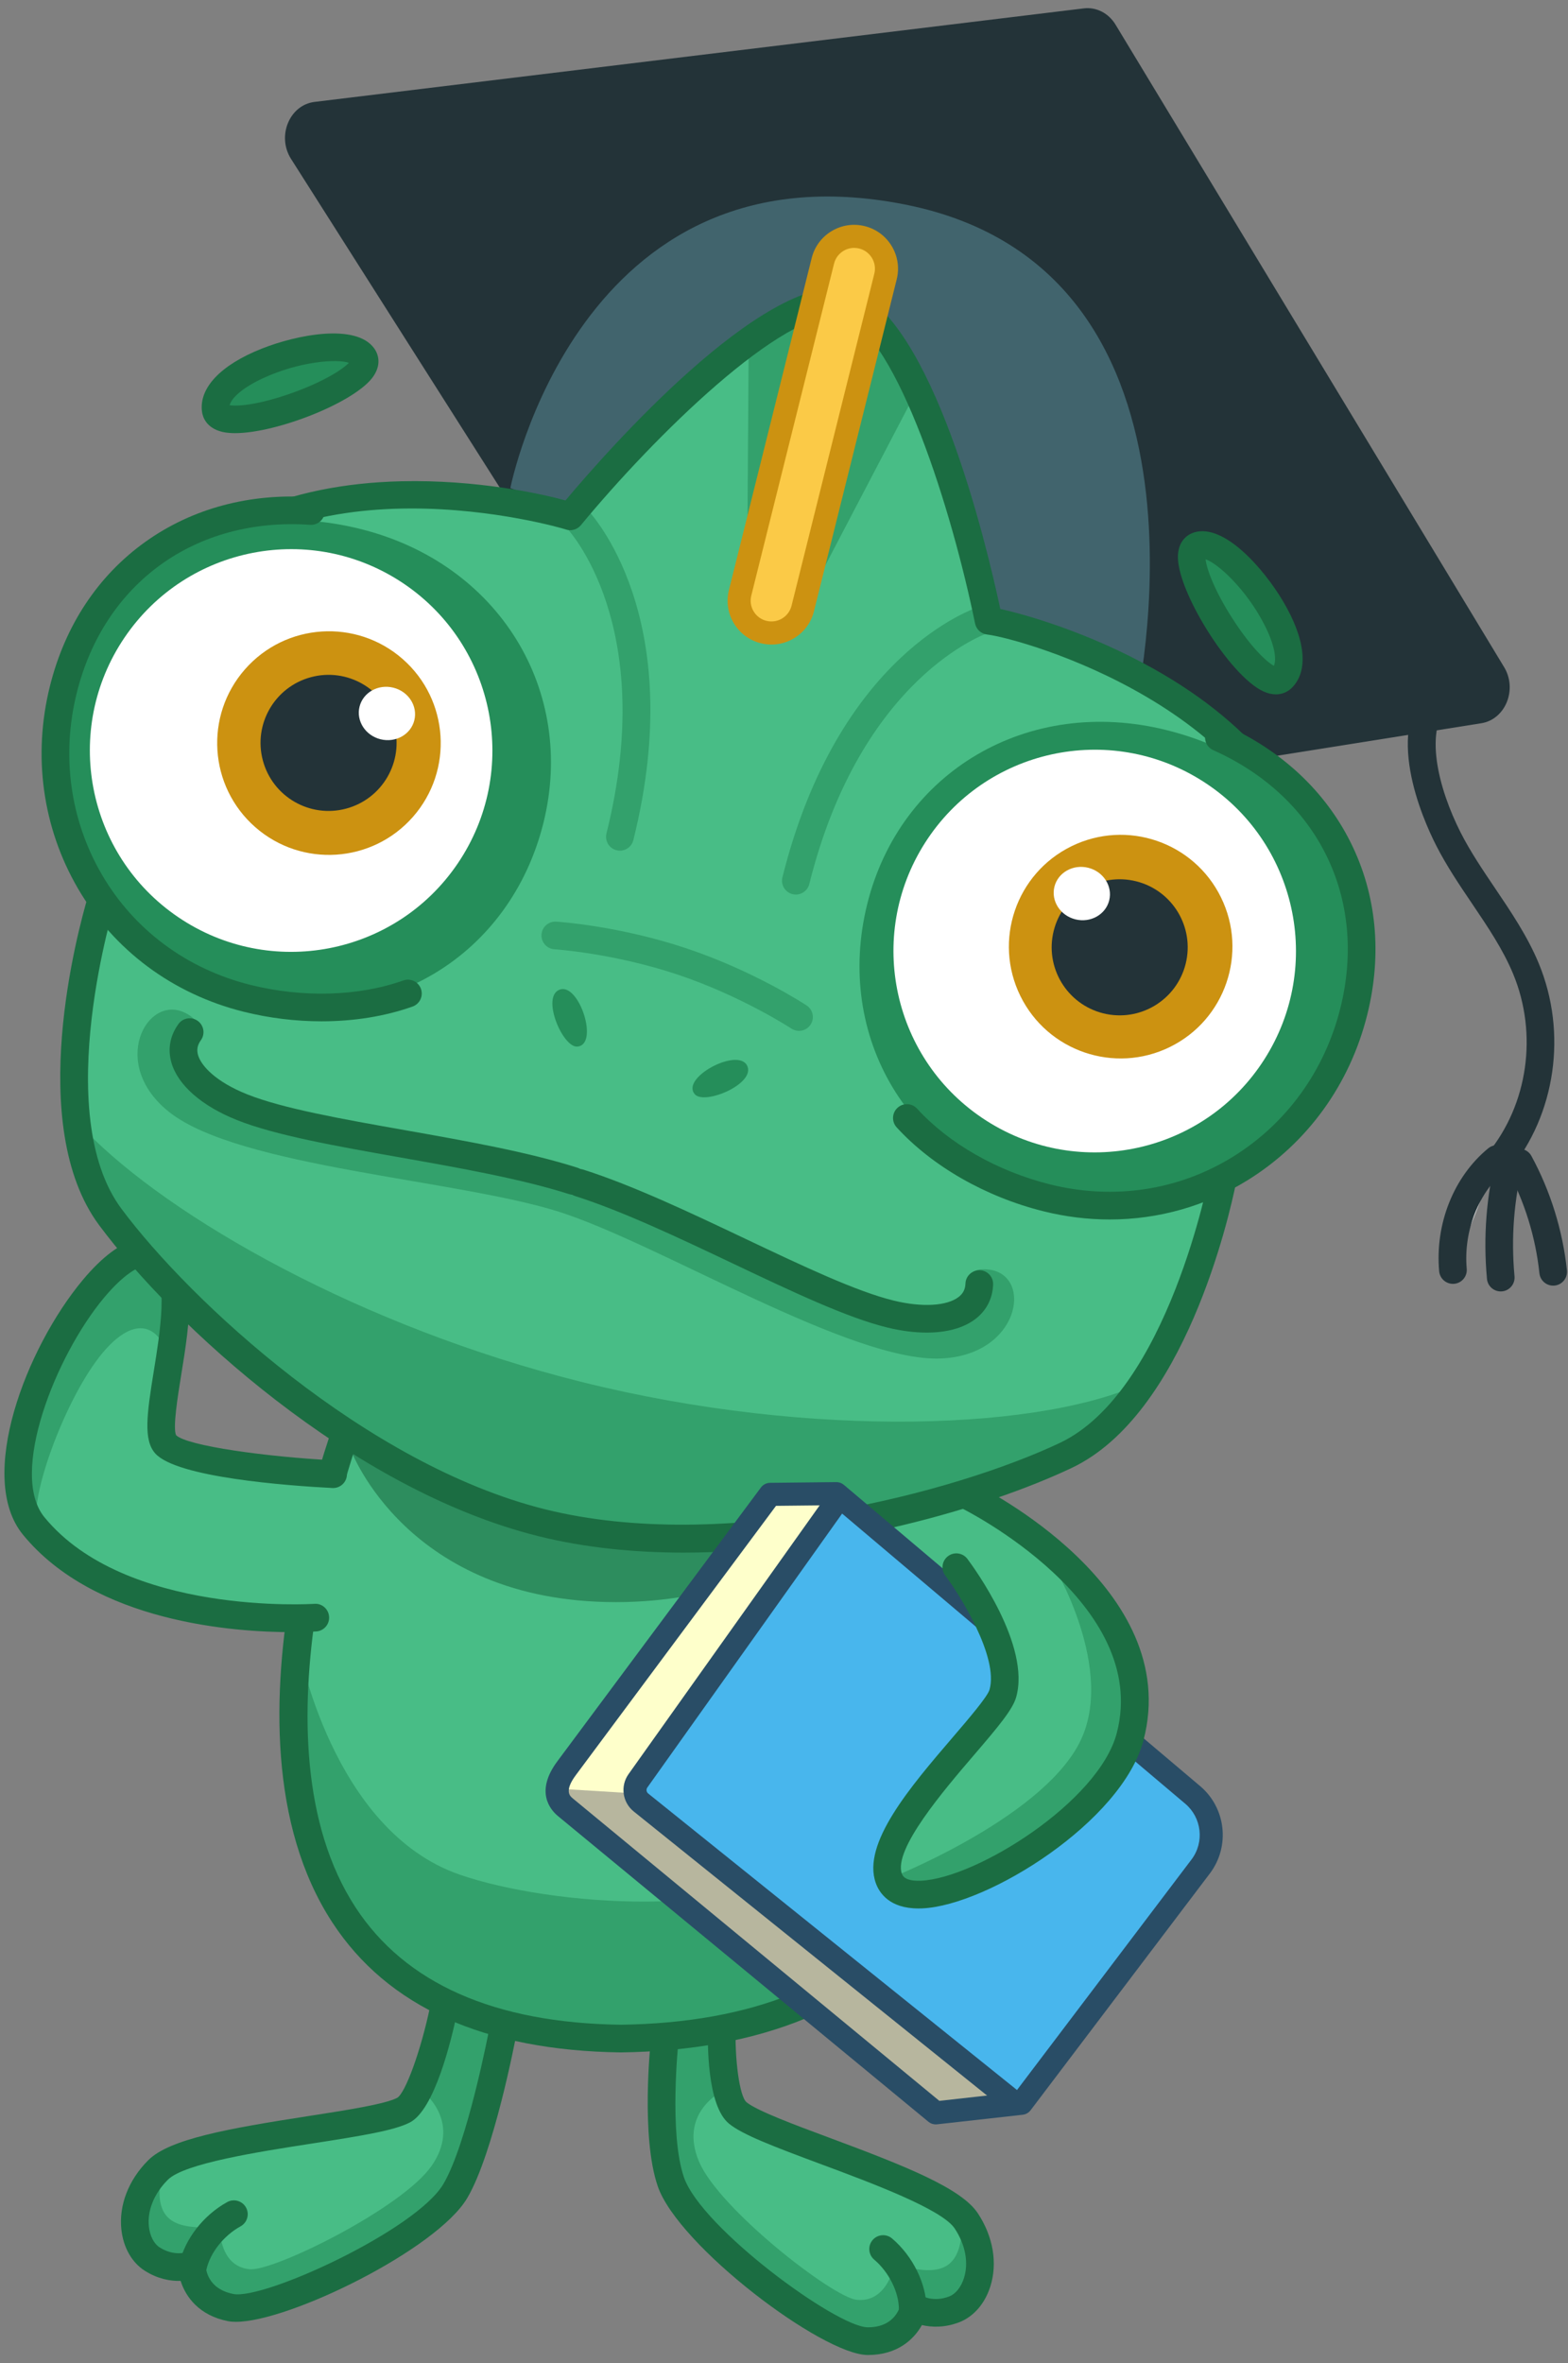 <svg width="154" height="232" viewBox="0 0 154 232" fill="none" xmlns="http://www.w3.org/2000/svg">
<rect x="0" y="0" width="154" height="232" fill="#808080" stroke="none"/>
<path d="M30.893 10.005L106.448 0.822C107.675 0.673 108.879 1.29 109.562 2.419L147.726 65.496C149.051 67.686 147.854 70.627 145.483 71.004L71.283 82.808L28.583 15.598C27.166 13.367 28.431 10.305 30.893 10.005Z" fill="#233338"/>
<path d="M147.152 115.472C146.848 115.472 146.542 115.371 146.289 115.162C145.71 114.685 145.627 113.828 146.104 113.249C150.071 108.434 151.057 101.514 148.615 95.62C147.62 93.218 146.141 91.028 144.575 88.709C143.337 86.878 142.058 84.984 141.035 82.97C139.709 80.357 135.76 71.48 140.632 66.917C141.179 66.404 142.039 66.432 142.553 66.98C143.066 67.527 143.038 68.387 142.49 68.901C139.714 71.501 141.277 77.442 143.459 81.739C144.405 83.603 145.636 85.426 146.827 87.188C148.4 89.517 150.027 91.925 151.127 94.58C153.948 101.391 152.8 109.397 148.203 114.978C147.934 115.304 147.544 115.472 147.152 115.472Z" fill="#233338"/>
<path d="M142.699 124.682C142.327 120.495 144.007 116.267 147.028 113.786L142.699 124.682Z" fill="white"/>
<path d="M142.698 126.041C142.002 126.041 141.409 125.509 141.346 124.803C140.931 120.142 142.778 115.518 146.165 112.736C146.746 112.259 147.601 112.344 148.078 112.923C148.555 113.503 148.471 114.36 147.891 114.836C145.228 117.023 143.722 120.841 144.053 124.562C144.12 125.31 143.568 125.97 142.82 126.036C142.779 126.039 142.738 126.041 142.698 126.041Z" fill="#233338"/>
<path d="M148.293 113.812C147.341 117.548 147.034 121.504 147.394 125.426L148.293 113.812Z" fill="white"/>
<path d="M147.392 126.785C146.698 126.785 146.105 126.256 146.041 125.551C145.664 121.449 145.979 117.387 146.976 113.477C147.161 112.75 147.901 112.309 148.628 112.496C149.356 112.682 149.795 113.422 149.609 114.149C148.689 117.757 148.398 121.51 148.747 125.302C148.815 126.05 148.265 126.711 147.518 126.78C147.476 126.783 147.434 126.785 147.392 126.785Z" fill="#233338"/>
<path d="M149.214 114.139C151.007 117.438 152.151 121.121 152.543 124.858L149.214 114.139Z" fill="white"/>
<path d="M152.542 126.217C151.855 126.217 151.265 125.698 151.192 125C150.82 121.451 149.723 117.92 148.02 114.788C147.661 114.129 147.905 113.304 148.565 112.945C149.225 112.586 150.049 112.831 150.408 113.49C152.28 116.933 153.485 120.815 153.895 124.716C153.974 125.463 153.432 126.131 152.686 126.21C152.637 126.215 152.589 126.217 152.542 126.217Z" fill="#233338"/>
<path d="M50.123 47.92C50.123 47.92 56.819 13.768 88.84 20.069C121.579 26.511 111.453 69.813 111.453 69.813L50.123 47.92Z" fill="#41646D"/>
<path d="M70.902 198.678C70.902 198.678 70.631 205.95 72.462 207.44C75.47 209.887 92.381 214.222 94.903 218.036C97.424 221.851 96.029 225.836 93.713 226.722C91.397 227.608 89.779 226.502 89.779 226.502C89.779 226.502 89.141 229.865 85.215 229.841C81.29 229.816 67.688 219.422 65.89 214.203C64.283 209.536 65.282 200.297 65.282 200.297L70.902 198.678Z" fill="#48BD86"/>
<g opacity="0.6">
<path d="M70.659 205.471C70.659 205.471 66.671 207.604 68.67 212.251C70.668 216.897 81.756 225.51 84.116 225.777C87.233 226.131 87.876 222.185 87.876 222.185C87.876 222.185 91.16 223.532 92.948 222.453C94.698 221.397 94.407 218.471 94.407 218.471C94.407 218.471 97.419 223.89 94.897 225.959C92.376 228.028 89.506 225.868 89.506 225.868C89.506 225.868 90.152 229.431 86.079 229.609C82.006 229.787 72.901 223.166 70.861 221.296C68.82 219.426 64.824 213.888 64.703 211.118C64.691 210.846 64.835 210.405 64.823 210.133L64.393 200.309C64.665 200.297 65.406 199.824 65.677 199.812L70.447 199.604C70.709 201.382 70.672 203.675 70.659 205.471Z" fill="#258E5A"/>
</g>
<path d="M85.256 231.2C85.239 231.2 85.223 231.2 85.206 231.2C80.743 231.171 66.613 220.476 64.604 214.645C62.917 209.748 63.889 200.541 63.931 200.151L66.633 200.443C66.623 200.533 65.685 209.437 67.174 213.759C68.883 218.719 82.152 228.462 85.223 228.481H85.255C87.988 228.482 88.425 226.339 88.443 226.248C88.528 225.797 88.835 225.421 89.259 225.245C89.683 225.07 90.167 225.121 90.545 225.379C90.57 225.395 91.648 226.056 93.226 225.452C93.847 225.215 94.386 224.547 94.669 223.665C95.152 222.16 94.824 220.382 93.768 218.785C92.511 216.884 85.623 214.321 80.594 212.451C75.882 210.699 72.928 209.57 71.604 208.493C69.417 206.714 69.474 200.491 69.544 198.627L72.26 198.727C72.133 202.181 72.638 205.831 73.32 206.385C74.363 207.234 78.013 208.591 81.542 209.903C89.007 212.68 94.416 214.835 96.037 217.286C97.549 219.574 97.994 222.202 97.258 224.495C96.718 226.179 95.602 227.453 94.199 227.99C92.802 228.525 91.525 228.492 90.546 228.261C89.75 229.684 88.12 231.2 85.256 231.2Z" fill="#1B6D42"/>
<path d="M89.644 228.027C88.9 228.027 88.293 227.426 88.286 226.68C88.272 225.002 87.295 223.055 85.856 221.834C85.284 221.348 85.213 220.491 85.7 219.918C86.185 219.347 87.042 219.276 87.615 219.762C89.652 221.49 90.983 224.197 91.004 226.656C91.01 227.407 90.407 228.021 89.657 228.027C89.653 228.027 89.649 228.027 89.644 228.027Z" fill="#1B6D42"/>
<path d="M43.408 197.616C43.408 197.616 41.73 206.069 39.637 207.16C36.199 208.954 18.762 209.804 15.526 213.034C12.29 216.264 12.857 220.448 14.948 221.782C17.039 223.115 18.846 222.356 18.846 222.356C18.846 222.356 18.795 225.779 22.646 226.543C26.496 227.308 41.908 219.857 44.718 215.105C47.23 210.856 49.062 199.5 49.062 199.5L43.408 197.616Z" fill="#48BD86"/>
<g opacity="0.6">
<path d="M41.799 205.594C41.799 205.594 45.277 208.484 42.386 212.635C39.495 216.785 26.903 222.995 24.538 222.783C21.413 222.503 21.575 218.509 21.575 218.509C21.575 218.509 18.088 219.169 16.553 217.753C15.051 216.367 15.924 213.56 15.924 213.56C15.924 213.56 11.885 218.263 13.939 220.796C15.994 223.33 19.238 221.79 19.238 221.79C19.238 221.79 17.89 225.15 21.845 226.143C25.799 227.135 36.048 222.477 38.422 221.056C40.797 219.634 45.824 215.011 46.499 212.322C46.565 212.059 46.513 211.597 46.579 211.333L48.973 201.795C48.71 201.729 48.697 199.095 48.433 199.029L44.036 197.458C43.423 199.148 42.147 203.831 41.799 205.594Z" fill="#258E5A"/>
</g>
<path d="M23.168 227.944C22.875 227.944 22.612 227.922 22.381 227.876C19.541 227.312 18.236 225.488 17.741 223.926C16.737 223.957 15.478 223.731 14.217 222.927C12.949 222.119 12.113 220.647 11.922 218.889C11.661 216.494 12.625 214.009 14.566 212.072C16.646 209.996 22.377 208.971 30.247 207.751C33.969 207.173 37.816 206.577 39.009 205.955C39.834 205.457 41.344 201.282 42.235 197.023L44.896 197.58C44.304 200.405 42.67 207.111 40.266 208.365C38.753 209.154 35.632 209.666 30.664 210.436C25.361 211.259 18.099 212.385 16.486 213.995C15.132 215.347 14.453 217.024 14.623 218.594C14.724 219.515 15.118 220.278 15.678 220.635C17.104 221.544 18.308 221.106 18.319 221.102C18.743 220.924 19.227 220.972 19.606 221.228C19.987 221.485 20.211 221.916 20.205 222.375C20.208 222.746 20.357 224.702 22.91 225.209C25.93 225.807 40.878 218.929 43.547 214.412C45.909 210.417 48.018 199.358 48.039 199.247L50.71 199.751C50.62 200.225 48.49 211.392 45.887 215.796C42.914 220.824 28.411 227.944 23.168 227.944Z" fill="#1B6D42"/>
<path d="M18.943 223.904C18.849 223.904 18.753 223.894 18.657 223.874C17.923 223.717 17.456 222.994 17.613 222.26C18.128 219.855 19.975 217.471 22.318 216.186C22.975 215.825 23.802 216.067 24.163 216.725C24.523 217.383 24.283 218.209 23.624 218.57C21.97 219.477 20.622 221.189 20.271 222.829C20.134 223.467 19.571 223.904 18.943 223.904Z" fill="#1B6D42"/>
<path d="M35.824 135.518L60.951 135.859L86.078 135.518C86.078 135.518 91.121 139.487 92.839 145.489C93.243 146.899 96.041 147.47 96.427 149.077C100.961 167.979 96.992 199.642 60.951 200.137C8.814 199.421 35.824 135.518 35.824 135.518Z" fill="#48BD86"/>
<g opacity="0.6">
<path d="M91.549 161.38C91.549 161.38 88.186 176.592 81.825 181.893C73.546 188.791 53.894 187.059 45.166 184.049C32.554 179.7 29.287 161.505 29.287 161.505C29.287 161.505 28.314 172.427 30.659 180.913C32.877 188.939 41.094 194.992 41.094 194.992C41.094 194.992 49.971 199.427 60.204 199.427C70.437 199.427 77.344 197.501 81.811 194.24C86.998 190.454 93.127 182.168 93.586 172.679C93.873 166.755 91.549 161.38 91.549 161.38Z" fill="#258E5A"/>
</g>
<path d="M60.97 201.495C47.568 201.311 38.05 197.02 32.642 188.739C20.164 169.635 33.978 136.394 34.572 134.988C34.788 134.479 35.281 134.148 35.843 134.158L60.97 134.499L86.059 134.158C86.33 134.163 86.57 134.225 86.79 134.36C87.145 134.578 95.518 139.812 97.638 148.537C97.787 149.15 97.796 150.154 97.792 151.736C97.79 152.635 97.788 153.865 97.865 154.231C99.215 160.624 101.309 176.799 91.633 188.901C85.103 197.068 74.786 201.305 60.97 201.495ZM36.739 136.889C34.683 142.173 24.279 170.971 34.92 187.257C39.804 194.731 48.568 198.607 60.97 198.777C73.897 198.599 83.512 194.705 89.51 187.204C98.463 176.007 96.476 160.807 95.206 154.792C95.079 154.189 95.071 153.233 95.074 151.73C95.077 150.849 95.079 149.516 94.997 149.179C93.36 142.444 87.154 137.884 85.68 136.881L60.97 137.217L36.739 136.889Z" fill="#1B6D42"/>
<path d="M34.13 144.945C34.13 144.945 18.219 143.973 16.263 141.786C14.306 139.599 19.921 125.608 15.471 123.143C10.222 120.236 -1.775 141.968 3.31 149.81C9.332 159.098 30.967 158.812 30.967 158.812L34.13 144.945Z" fill="#48BD86"/>
<g opacity="0.6">
<path d="M16.021 131.971C16.021 131.971 14.43 128.384 10.776 132.046C7.123 135.707 3.494 145.252 3.566 148.667C3.566 148.667 0.49 143.875 3.346 136.591C6.201 129.308 10.921 122.816 13.889 123.399C16.857 123.982 16.021 131.971 16.021 131.971Z" fill="#258E5A"/>
</g>
<path d="M28.645 160.236C23.068 160.236 9.335 159.307 2.258 150.671C-2.343 145.056 2.57 132.329 8.118 125.676C12.167 120.821 14.876 121.26 16.129 121.955C19.597 123.876 18.639 129.789 17.793 135.006C17.458 137.073 16.954 140.186 17.296 140.901C18.392 141.953 26.157 143.025 32.787 143.37C33.536 143.409 34.112 144.048 34.073 144.798C34.034 145.548 33.395 146.125 32.645 146.085C28.117 145.849 17.356 145.046 15.249 142.692C14.074 141.379 14.412 138.878 15.11 134.571C15.707 130.89 16.608 125.327 14.812 124.332C14.143 123.964 12.414 124.767 10.205 127.417C5.434 133.138 0.878 144.699 4.36 148.948C12.301 158.639 30.685 157.466 30.871 157.456C31.621 157.394 32.269 157.968 32.321 158.717C32.374 159.466 31.809 160.115 31.061 160.167C30.901 160.179 30.021 160.236 28.645 160.236Z" fill="#1B6D42"/>
<g opacity="0.6">
<path d="M90.368 143.521C90.368 143.521 80.05 157.288 60.493 157.288C39.932 157.288 34.456 142.335 34.456 142.335L90.368 143.521Z" fill="#1B6D42"/>
</g>
<path d="M14.403 59.805C23.995 45.199 56.998 49.31 56.998 49.31C56.998 49.31 73.358 29.994 82.323 29.876L82.368 29.694C82.585 29.748 82.8 29.822 83.013 29.908C83.242 29.933 83.467 29.968 83.683 30.022L83.637 30.204C91.497 34.518 96.871 59.255 96.871 59.255C96.871 59.255 127.939 71.123 129.549 88.522C131.159 105.922 119.473 117.603 119.473 117.603C119.473 117.603 115.93 136.595 104.548 141.982C93.327 147.291 71.047 153.04 53.701 149.034L53.697 149.048C53.573 149.017 53.449 148.98 53.325 148.948C53.201 148.918 53.074 148.893 52.95 148.862L52.953 148.847C35.757 144.239 18.786 128.701 11.373 118.744C3.853 108.644 9.644 90.212 9.644 90.212C9.644 90.212 4.811 74.411 14.403 59.805Z" fill="#48BD86"/>
<g opacity="0.6">
<path d="M78.165 87.823C78.056 87.823 77.945 87.809 77.835 87.782C77.107 87.6 76.664 86.863 76.845 86.135C82.334 64.128 95.687 59.715 96.253 59.538C96.97 59.312 97.732 59.712 97.956 60.428C98.18 61.143 97.783 61.904 97.07 62.13C96.922 62.178 84.572 66.388 79.483 86.793C79.328 87.41 78.774 87.823 78.165 87.823Z" fill="#258E5A"/>
</g>
<g opacity="0.6">
<path d="M60.884 83.513C60.775 83.513 60.664 83.5 60.554 83.473C59.826 83.291 59.383 82.553 59.564 81.826C64.688 61.283 55.713 51.888 55.622 51.796C55.095 51.261 55.101 50.401 55.635 49.874C56.169 49.346 57.03 49.353 57.557 49.887C57.973 50.309 67.69 60.476 62.202 82.483C62.047 83.1 61.493 83.513 60.884 83.513Z" fill="#258E5A"/>
</g>
<g opacity="0.6">
<path d="M57.117 135.671C79.851 141.341 102.909 140.402 112.587 135.573C110.54 138.638 107.939 141.34 104.669 142.888C93.286 148.274 71.091 153.955 53.642 149.603C36.194 145.251 19.265 129.813 11.745 119.713C9.87 117.194 8.848 114.144 8.369 110.985C16.672 119.567 35.58 130.3 57.117 135.671Z" fill="#258E5A"/>
</g>
<g opacity="0.6">
<path d="M89.888 38.629L78.841 59.74L86.325 32.698L89.888 38.629Z" fill="#258E5A"/>
</g>
<g opacity="0.6">
<path d="M73.527 34.548L73.366 58.375L79.458 30.985L73.527 34.548Z" fill="#258E5A"/>
</g>
<path d="M83.555 31.047C83.447 31.047 83.337 31.034 83.227 31.006C83.121 30.98 83.013 30.962 82.902 30.946C82.808 30.933 82.714 30.91 82.624 30.877C82.519 30.838 82.415 30.804 82.309 30.777C81.582 30.596 81.139 29.858 81.32 29.13C81.502 28.401 82.237 27.957 82.968 28.14L83.884 28.369C84.612 28.55 85.055 29.288 84.874 30.016C84.719 30.634 84.165 31.047 83.555 31.047Z" fill="#1B6D42"/>
<path d="M67.159 152.427C62.277 152.427 57.426 151.946 52.861 150.808C34.485 146.225 17.011 130.051 9.749 120.298C2.425 110.46 7.678 91.241 8.638 88C7.751 85.341 4.07 71.987 14.119 58.453C19.366 51.385 28.114 47.511 39.416 47.248C46.788 47.077 53.105 48.457 55.537 49.131C59.75 44.121 74.781 27.061 83.278 28.254C83.373 28.267 83.465 28.29 83.555 28.323C91.607 31.258 96.876 53.381 98.243 59.782C100.706 60.329 106.933 62.078 113.36 65.691C123.215 71.229 129.119 78.758 130.433 87.462C132.95 104.13 123.428 114.191 121.397 116.123C120.724 119.435 116.336 138.87 105.249 144.116C96.99 148.025 81.932 152.427 67.159 152.427ZM15.211 59.263L16.302 60.073C6.231 73.637 11.285 87.345 11.337 87.482C11.447 87.768 11.457 88.085 11.365 88.376C11.3 88.584 4.914 109.252 11.93 118.674C18.69 127.754 35.959 143.791 53.519 148.17C71.081 152.552 93.856 146.501 104.088 141.658C114.719 136.627 118.775 115.389 118.815 115.174C118.871 114.872 119.028 114.597 119.261 114.395C119.37 114.301 130.27 104.571 127.747 87.866C125.012 69.755 100.535 62.727 96.936 62.292C96.356 62.222 95.885 61.789 95.767 61.216C93.513 50.207 88.206 33.157 82.759 30.927C76.899 30.345 64.21 42.898 57.051 51.56C56.678 52.01 56.06 52.173 55.513 51.961C55.255 51.861 28.297 43.915 16.301 60.072L15.211 59.263Z" fill="#1B6D42"/>
<path d="M56.7 102.748C55.25 102.862 53.102 97.78 54.997 97.146C56.892 96.511 58.86 102.579 56.7 102.748Z" fill="#258E5A"/>
<path d="M68.244 107.432C69.204 108.524 74.286 106.376 73.369 104.6C72.452 102.825 66.812 105.805 68.244 107.432Z" fill="#258E5A"/>
<g opacity="0.6">
<path d="M78.473 101.204C78.216 101.204 77.957 101.132 77.726 100.98C77.678 100.948 72.828 97.78 66.56 95.683C60.274 93.58 54.513 93.197 54.455 93.194C53.706 93.146 53.137 92.501 53.184 91.752C53.232 91.003 53.876 90.436 54.626 90.481C54.875 90.497 60.803 90.891 67.423 93.106C74.043 95.321 79.014 98.574 79.222 98.711C79.849 99.124 80.022 99.966 79.609 100.593C79.348 100.989 78.914 101.204 78.473 101.204Z" fill="#258E5A"/>
</g>
<path d="M85.18 88.734C81.947 101.698 89.168 114.195 102.801 117.595C116.434 120.995 129.243 112.659 132.477 99.695C135.71 86.731 128.221 75.08 114.588 71.681C100.955 68.281 88.413 75.77 85.18 88.734Z" fill="#258E5A"/>
<path d="M108.987 119.722C106.825 119.722 104.638 119.455 102.467 118.913C96.807 117.502 91.558 114.499 88.064 110.676C87.558 110.122 87.597 109.262 88.151 108.756C88.705 108.25 89.565 108.289 90.071 108.842C93.213 112.281 97.971 114.99 103.125 116.276C109.381 117.836 115.771 116.867 121.117 113.547C126.375 110.282 130.114 105.103 131.644 98.966C134.337 88.172 129.436 78.234 119.161 73.649C118.476 73.343 118.168 72.539 118.474 71.854C118.779 71.168 119.582 70.86 120.269 71.167C125.84 73.653 130.119 77.638 132.644 82.69C135.202 87.809 135.768 93.665 134.282 99.623C132.58 106.451 128.414 112.215 122.552 115.855C118.435 118.412 113.77 119.722 108.987 119.722Z" fill="#1B6D42"/>
<path d="M124.177 104.002C130.049 94.801 127.35 82.581 118.149 76.709C108.948 70.837 96.728 73.536 90.856 82.737C84.984 91.938 87.683 104.157 96.884 110.029C106.085 115.902 118.304 113.203 124.177 104.002Z" fill="white"/>
<path d="M114.903 102.788C120.344 100.116 122.589 93.538 119.917 88.097C117.245 82.656 110.667 80.411 105.226 83.083C99.785 85.755 97.54 92.333 100.212 97.774C102.884 103.215 109.461 105.46 114.903 102.788Z" fill="#CC9211"/>
<path d="M103.488 91.385C102.596 94.965 104.774 98.59 108.353 99.483C111.932 100.376 115.557 98.198 116.45 94.618C117.343 91.039 115.165 87.414 111.586 86.521C108.006 85.628 104.381 87.806 103.488 91.385Z" fill="#233338"/>
<path d="M108.94 88.395C109.288 86.998 108.367 85.564 106.881 85.193C105.396 84.823 103.909 85.656 103.56 87.054C103.211 88.452 104.133 89.886 105.618 90.257C107.104 90.627 108.591 89.793 108.94 88.395Z" fill="white"/>
<path d="M53.369 80.801C50.136 93.765 37.891 101.408 24.259 98.008C10.626 94.608 3.231 81.233 6.464 68.269C9.697 55.305 21.78 48.535 35.413 51.935C49.045 55.335 56.602 67.837 53.369 80.801Z" fill="#258E5A"/>
<path d="M31.578 100.267C29.045 100.267 26.451 99.955 23.934 99.328C16.959 97.588 11.172 93.279 7.639 87.198C4.172 81.231 3.201 74.185 4.904 67.358C6.39 61.399 9.64 56.495 14.302 53.176C18.903 49.901 24.554 48.392 30.639 48.813C31.388 48.865 31.953 49.514 31.901 50.263C31.849 51.011 31.204 51.575 30.451 51.525C19.216 50.746 10.232 57.221 7.541 68.015C6.01 74.152 6.879 80.48 9.989 85.832C13.15 91.273 18.336 95.129 24.592 96.69C29.746 97.975 35.219 97.817 39.608 96.257C40.313 96.005 41.092 96.374 41.344 97.082C41.595 97.789 41.226 98.566 40.519 98.817C37.809 99.781 34.741 100.267 31.578 100.267Z" fill="#1B6D42"/>
<path d="M44.957 84.768C51.08 75.73 48.717 63.44 39.68 57.317C30.642 51.194 18.352 53.556 12.229 62.593C6.106 71.631 8.468 83.921 17.506 90.044C26.543 96.168 38.834 93.805 44.957 84.768Z" fill="white"/>
<path d="M40.559 80.194C44.558 75.637 44.106 68.701 39.55 64.702C34.993 60.703 28.057 61.154 24.058 65.711C20.059 70.268 20.511 77.204 25.067 81.203C29.624 85.202 36.56 84.75 40.559 80.194Z" fill="#CC9211"/>
<path d="M33.999 79.385C37.563 78.43 39.677 74.766 38.722 71.203C37.766 67.639 34.103 65.525 30.539 66.481C26.976 67.436 24.861 71.099 25.817 74.663C26.772 78.226 30.436 80.341 33.999 79.385Z" fill="#233338"/>
<path d="M35.312 69.374C35.66 67.976 37.148 67.142 38.633 67.513C40.119 67.883 41.04 69.317 40.692 70.716C40.343 72.114 38.856 72.947 37.37 72.576C35.885 72.206 34.963 70.772 35.312 69.374Z" fill="white"/>
<path d="M125.914 66.569C123.63 68.828 114.566 54.495 117.692 53.565C120.819 52.635 128.965 63.551 125.914 66.569Z" fill="#258E5A"/>
<path d="M125.314 68.169C124.954 68.169 124.537 68.087 124.066 67.87C120.774 66.357 115.453 57.824 115.694 54.444C115.806 52.874 116.858 52.395 117.305 52.262C120.238 51.388 124.124 55.837 126.02 59.039C128.235 62.782 128.545 65.878 126.87 67.534C126.637 67.764 126.114 68.169 125.314 68.169ZM118.406 54.91C118.497 55.783 119.217 57.875 121.022 60.69C122.922 63.655 124.461 65.019 125.115 65.364C125.393 64.723 125.205 63.311 124.154 61.278C122.35 57.787 119.571 55.282 118.406 54.91Z" fill="#1B6D42"/>
<path d="M21.187 40.241C21.609 43.426 37.553 37.647 35.651 34.998C33.749 32.348 20.623 35.988 21.187 40.241Z" fill="#258E5A"/>
<path d="M23.087 42.524C22.624 42.524 22.207 42.486 21.85 42.403C20.222 42.025 19.901 40.89 19.84 40.42C19.53 38.085 21.672 35.827 25.715 34.225C29.175 32.855 34.969 31.719 36.755 34.205C37.027 34.584 37.566 35.607 36.691 36.917C35.002 39.451 27.209 42.524 23.087 42.524ZM22.534 40.062V40.063C22.534 40.062 22.534 40.062 22.534 40.062ZM22.555 39.779C23.283 39.908 25.337 39.771 28.654 38.592C31.808 37.47 33.66 36.257 34.264 35.622C33.124 35.204 29.387 35.48 25.818 37.137C23.742 38.101 22.729 39.102 22.555 39.779Z" fill="#1B6D42"/>
<g opacity="0.6">
<path d="M18.186 99.438C21.125 100.906 18.048 102.95 17.996 104.437C17.996 104.437 18.882 106.618 20.27 107.623C21.619 108.601 25.125 109.992 33.931 111.571C41.932 113.005 49.756 114.855 54.253 115.974L54.329 115.754C54.329 115.754 55.01 116.007 56.194 116.463C57.427 116.778 58.13 116.966 58.13 116.966L58.054 117.186C62.355 118.874 69.778 121.888 77.084 125.337C85.126 129.133 88.802 130.032 90.491 130.024C92.228 130.016 94.293 128.776 94.293 128.776C95.175 127.553 93.977 124.146 97.245 124.659C101.462 125.32 100.132 133.049 92.403 133.369C83.53 133.736 64.862 122.144 54.929 118.975C44.995 115.806 23.546 114.601 16.659 109.206C10.659 104.507 14.393 97.545 18.186 99.438Z" fill="#258E5A"/>
</g>
<path d="M91.015 130.827C89.828 130.827 88.529 130.664 87.161 130.332C83.216 129.376 77.79 126.801 72.044 124.075C66.699 121.539 61.172 118.916 56.479 117.42C55.763 117.191 55.369 116.427 55.597 115.712C55.825 114.997 56.589 114.601 57.304 114.83C62.172 116.383 67.783 119.045 73.21 121.62C78.825 124.284 84.129 126.801 87.801 127.691C90.548 128.357 92.974 128.223 94.135 127.343C94.583 127.003 94.802 126.58 94.822 126.01C94.848 125.26 95.492 124.687 96.228 124.7C96.978 124.726 97.565 125.356 97.538 126.106C97.489 127.495 96.88 128.672 95.778 129.509C94.626 130.381 92.974 130.827 91.015 130.827Z" fill="#1B6D42"/>
<path d="M56.304 117.296C56.167 117.296 56.028 117.275 55.891 117.232C51.197 115.735 45.135 114.662 39.272 113.625C32.972 112.511 27.022 111.458 23.265 109.958C19.822 108.583 17.481 106.537 16.842 104.345C16.453 103.01 16.689 101.692 17.523 100.534C17.962 99.925 18.811 99.787 19.421 100.225C20.029 100.664 20.167 101.513 19.729 102.123C19.388 102.597 19.3 103.061 19.452 103.585C19.759 104.638 21.186 106.201 24.273 107.434C27.771 108.83 33.588 109.859 39.746 110.948C45.697 112.001 51.85 113.089 56.717 114.641C57.433 114.869 57.827 115.634 57.599 116.349C57.414 116.927 56.879 117.296 56.304 117.296Z" fill="#1B6D42"/>
<path d="M74.997 62.05C76.697 62.474 78.418 61.44 78.841 59.741L86.971 27.144C87.395 25.445 86.361 23.724 84.661 23.3C82.962 22.876 81.241 23.91 80.817 25.61L72.688 58.206C72.264 59.905 73.298 61.626 74.997 62.05Z" fill="#FBCA47"/>
<path d="M75.772 63.278C75.423 63.278 75.071 63.235 74.723 63.149C73.607 62.87 72.667 62.175 72.075 61.189C71.483 60.204 71.31 59.047 71.589 57.932L79.719 25.336C79.997 24.22 80.693 23.28 81.678 22.688C82.664 22.096 83.819 21.924 84.936 22.202C87.238 22.776 88.645 25.116 88.071 27.419L79.941 60.015C79.663 61.13 78.967 62.07 77.982 62.662C77.302 63.069 76.543 63.278 75.772 63.278ZM83.89 24.337C83.525 24.337 83.165 24.436 82.844 24.629C82.377 24.91 82.047 25.355 81.916 25.883L73.786 58.479C73.654 59.008 73.736 59.556 74.016 60.022C74.297 60.489 74.742 60.819 75.27 60.95C75.798 61.082 76.347 61 76.813 60.72C77.28 60.44 77.61 59.994 77.741 59.466L85.871 26.87C86.143 25.779 85.477 24.671 84.386 24.399C84.222 24.358 84.055 24.337 83.89 24.337Z" fill="#CC9211"/>
<path d="M81.737 147.058L62.525 173.578C61.55 174.924 61.813 176.8 63.121 177.825L99.602 206.413L118.09 182.61C119.121 181.226 118.805 178.399 117.486 177.284L81.737 147.058Z" fill="#48B6ED"/>
<path d="M80.638 145.694L76.376 146.379L54.809 175.569L93.552 207.727L99.206 207.384L61.71 175.892L80.638 145.694Z" fill="#B7B69E"/>
<path d="M62.062 176.049L54.915 175.608L76.341 146.526L82.582 147.092L62.062 176.049Z" fill="#FEFFCB"/>
<path d="M91.906 208.562C91.644 208.562 91.39 208.472 91.186 208.303L54.799 178.291C54.039 177.662 52.515 175.878 54.76 172.887L74.734 146.033C74.945 145.749 75.277 145.58 75.63 145.576L82.136 145.506H82.148C82.416 145.506 82.675 145.6 82.879 145.773L117.874 175.352C120.399 177.487 120.829 181.237 118.853 183.889L101.219 207.172C101.032 207.42 100.751 207.579 100.442 207.614L92.032 208.554C91.99 208.56 91.948 208.562 91.906 208.562ZM76.216 147.835L56.576 174.242C56.575 174.243 56.574 174.244 56.573 174.246C55.381 175.833 55.984 176.333 56.242 176.546L92.257 206.251L99.707 205.418L117.042 182.529C118.299 180.842 118.025 178.446 116.411 177.083L81.739 147.776L76.216 147.835Z" fill="#294D66"/>
<path d="M99.601 207.545C99.353 207.545 99.102 207.463 98.893 207.295L62.24 177.839C61.129 176.946 60.905 175.335 61.732 174.173L81.486 146.405C81.848 145.895 82.556 145.777 83.065 146.138C83.575 146.501 83.694 147.208 83.332 147.718L63.578 175.486C63.445 175.672 63.481 175.931 63.659 176.074L100.312 205.53C100.8 205.922 100.877 206.635 100.485 207.122C100.261 207.401 99.933 207.545 99.601 207.545Z" fill="#294D66"/>
<path d="M91.221 150.955C95.787 154.869 99.037 158.753 97.711 166.847C97.237 169.743 85.805 178.749 87.512 183.541C89.526 189.194 108.926 179.509 112.083 170.712C115.586 160.95 95.528 147.333 95.528 147.333L91.221 150.955Z" fill="#48BD86"/>
<g opacity="0.6">
<path d="M86.859 184.628C86.859 184.628 102.046 178.757 105.994 171.147C109.722 163.962 103.385 153.534 103.385 153.534C103.385 153.534 114.911 162.333 111.43 169.19C104.255 183.324 92.593 185.618 86.859 184.628Z" fill="#258E5A"/>
</g>
<path d="M90.206 187.362C87.343 187.362 86.352 185.815 86.014 184.866C84.632 180.987 89.405 175.42 93.616 170.507C95.118 168.755 96.988 166.574 97.186 165.88C98.1 162.683 94.258 156.566 92.839 154.675C92.389 154.075 92.511 153.223 93.111 152.773C93.711 152.323 94.563 152.444 95.014 153.045C95.656 153.901 101.247 161.558 99.799 166.627C99.455 167.833 98.08 169.476 95.679 172.276C92.703 175.749 87.722 181.56 88.575 183.954C88.753 184.454 89.382 184.684 90.451 184.638C95.913 184.402 107.926 176.862 109.681 170.151C113.035 157.318 94.628 148.156 94.442 148.065C93.768 147.735 93.488 146.922 93.818 146.247C94.147 145.573 94.962 145.294 95.635 145.623C96.478 146.035 116.222 155.876 112.311 170.839C110.228 178.807 97.042 187.074 90.569 187.355C90.445 187.359 90.324 187.362 90.206 187.362Z" fill="#1B6D42"/>
</svg>
